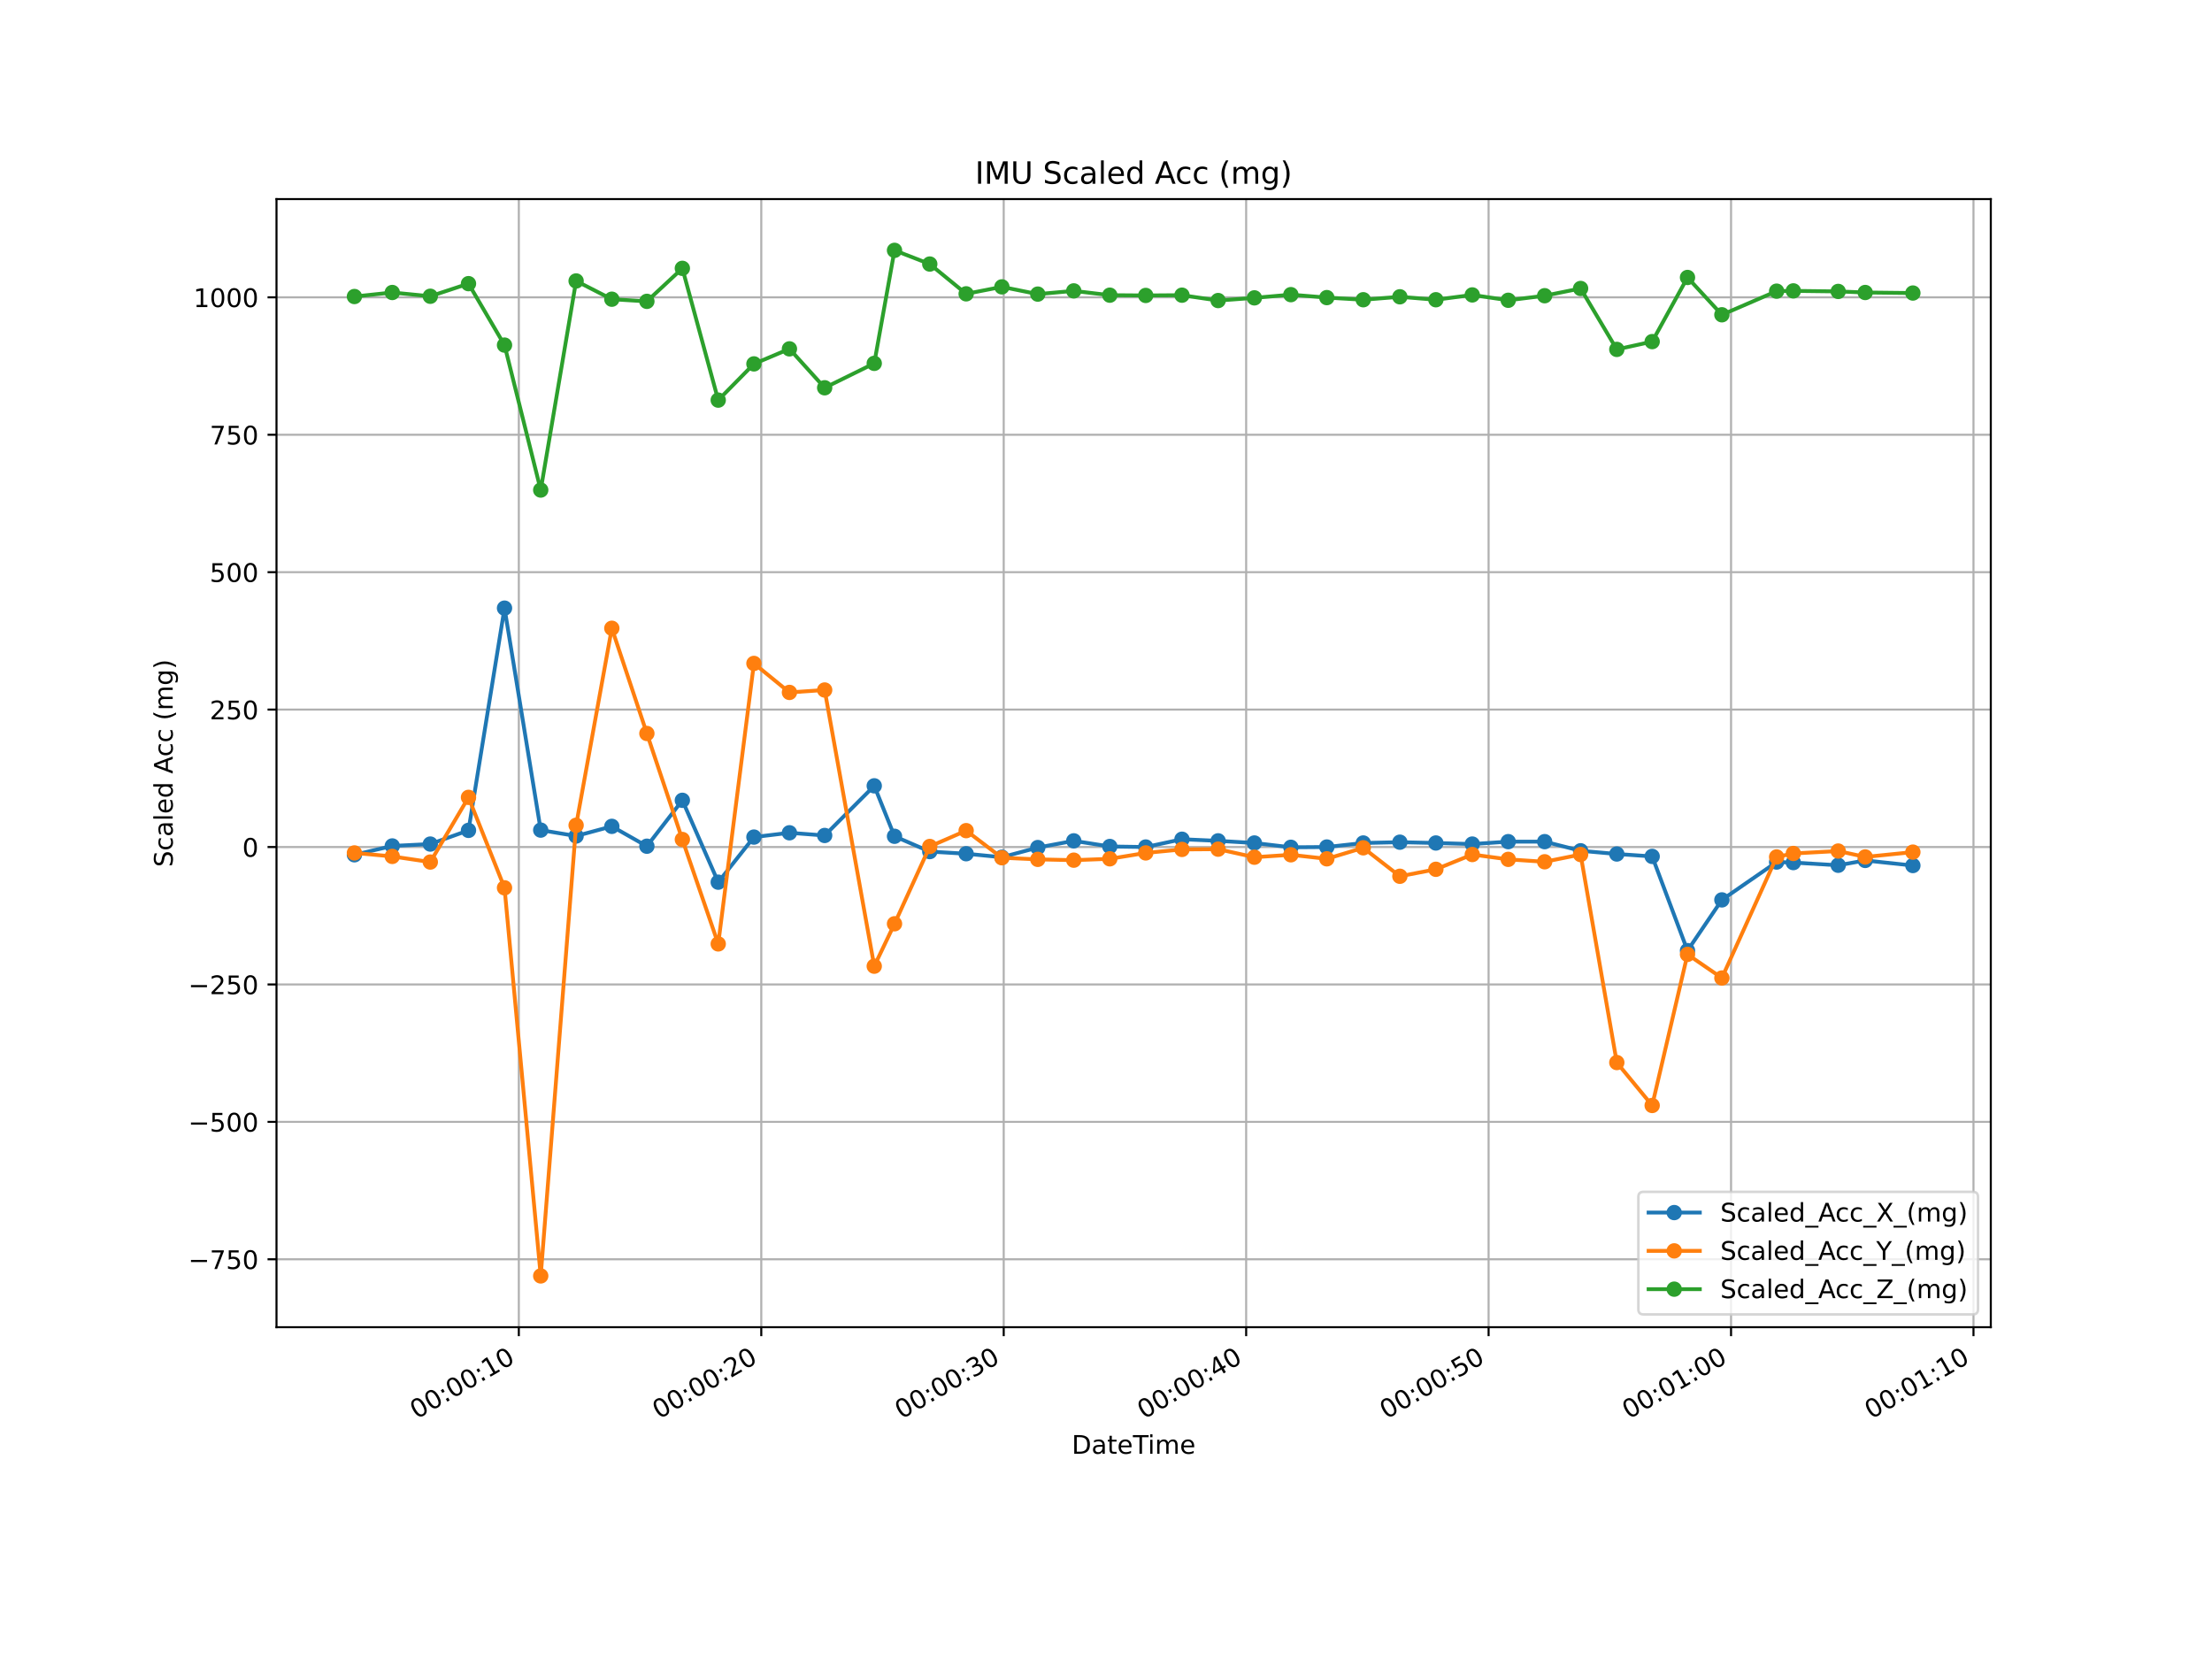 <?xml version="1.0" encoding="utf-8" standalone="no"?>
<!DOCTYPE svg PUBLIC "-//W3C//DTD SVG 1.1//EN"
  "http://www.w3.org/Graphics/SVG/1.1/DTD/svg11.dtd">
<!-- Created with matplotlib (https://matplotlib.org/) -->
<svg height="648pt" version="1.1" viewBox="0 0 864 648" width="864pt" xmlns="http://www.w3.org/2000/svg" xmlns:xlink="http://www.w3.org/1999/xlink">
 <defs>
  <style type="text/css">
*{stroke-linecap:butt;stroke-linejoin:round;}
  </style>
 </defs>
 <g id="figure_1">
  <g id="patch_1">
   <path d="M 0 648 
L 864 648 
L 864 0 
L 0 0 
z
" style="fill:#ffffff;"/>
  </g>
  <g id="axes_1">
   <g id="patch_2">
    <path d="M 108 518.4 
L 777.6 518.4 
L 777.6 77.76 
L 108 77.76 
z
" style="fill:#ffffff;"/>
   </g>
   <g id="matplotlib.axis_1">
    <g id="xtick_1">
     <g id="line2d_1">
      <path clip-path="url(#pee68aecbef)" d="M 202.651 518.4 
L 202.651 77.76 
" style="fill:none;stroke:#b0b0b0;stroke-linecap:square;stroke-width:0.8;"/>
     </g>
     <g id="line2d_2">
      <defs>
       <path d="M 0 0 
L 0 3.5 
" id="mdd32512a16" style="stroke:#000000;stroke-width:0.8;"/>
      </defs>
      <g>
       <use style="stroke:#000000;stroke-width:0.8;" x="202.651" xlink:href="#mdd32512a16" y="518.4"/>
      </g>
     </g>
     <g id="text_1">
      <!-- 00:00:10 -->
      <defs>
       <path d="M 31.781 66.406 
Q 24.172 66.406 20.328 58.906 
Q 16.5 51.422 16.5 36.375 
Q 16.5 21.391 20.328 13.891 
Q 24.172 6.391 31.781 6.391 
Q 39.453 6.391 43.281 13.891 
Q 47.125 21.391 47.125 36.375 
Q 47.125 51.422 43.281 58.906 
Q 39.453 66.406 31.781 66.406 
z
M 31.781 74.219 
Q 44.047 74.219 50.516 64.516 
Q 56.984 54.828 56.984 36.375 
Q 56.984 17.969 50.516 8.266 
Q 44.047 -1.422 31.781 -1.422 
Q 19.531 -1.422 13.062 8.266 
Q 6.594 17.969 6.594 36.375 
Q 6.594 54.828 13.062 64.516 
Q 19.531 74.219 31.781 74.219 
z
" id="DejaVuSans-48"/>
       <path d="M 11.719 12.406 
L 22.016 12.406 
L 22.016 0 
L 11.719 0 
z
M 11.719 51.703 
L 22.016 51.703 
L 22.016 39.312 
L 11.719 39.312 
z
" id="DejaVuSans-58"/>
       <path d="M 12.406 8.297 
L 28.516 8.297 
L 28.516 63.922 
L 10.984 60.406 
L 10.984 69.391 
L 28.422 72.906 
L 38.281 72.906 
L 38.281 8.297 
L 54.391 8.297 
L 54.391 0 
L 12.406 0 
z
" id="DejaVuSans-49"/>
      </defs>
      <g transform="translate(162.716 554.437)rotate(-30)scale(0.1 -0.1)">
       <use xlink:href="#DejaVuSans-48"/>
       <use x="63.623" xlink:href="#DejaVuSans-48"/>
       <use x="127.246" xlink:href="#DejaVuSans-58"/>
       <use x="160.938" xlink:href="#DejaVuSans-48"/>
       <use x="224.561" xlink:href="#DejaVuSans-48"/>
       <use x="288.184" xlink:href="#DejaVuSans-58"/>
       <use x="321.875" xlink:href="#DejaVuSans-49"/>
       <use x="385.498" xlink:href="#DejaVuSans-48"/>
      </g>
     </g>
    </g>
    <g id="xtick_2">
     <g id="line2d_3">
      <path clip-path="url(#pee68aecbef)" d="M 297.349 518.4 
L 297.349 77.76 
" style="fill:none;stroke:#b0b0b0;stroke-linecap:square;stroke-width:0.8;"/>
     </g>
     <g id="line2d_4">
      <g>
       <use style="stroke:#000000;stroke-width:0.8;" x="297.349" xlink:href="#mdd32512a16" y="518.4"/>
      </g>
     </g>
     <g id="text_2">
      <!-- 00:00:20 -->
      <defs>
       <path d="M 19.188 8.297 
L 53.609 8.297 
L 53.609 0 
L 7.328 0 
L 7.328 8.297 
Q 12.938 14.109 22.625 23.891 
Q 32.328 33.688 34.812 36.531 
Q 39.547 41.844 41.422 45.531 
Q 43.312 49.219 43.312 52.781 
Q 43.312 58.594 39.234 62.25 
Q 35.156 65.922 28.609 65.922 
Q 23.969 65.922 18.812 64.312 
Q 13.672 62.703 7.812 59.422 
L 7.812 69.391 
Q 13.766 71.781 18.938 73 
Q 24.125 74.219 28.422 74.219 
Q 39.75 74.219 46.484 68.547 
Q 53.219 62.891 53.219 53.422 
Q 53.219 48.922 51.531 44.891 
Q 49.859 40.875 45.406 35.406 
Q 44.188 33.984 37.641 27.219 
Q 31.109 20.453 19.188 8.297 
z
" id="DejaVuSans-50"/>
      </defs>
      <g transform="translate(257.414 554.437)rotate(-30)scale(0.1 -0.1)">
       <use xlink:href="#DejaVuSans-48"/>
       <use x="63.623" xlink:href="#DejaVuSans-48"/>
       <use x="127.246" xlink:href="#DejaVuSans-58"/>
       <use x="160.938" xlink:href="#DejaVuSans-48"/>
       <use x="224.561" xlink:href="#DejaVuSans-48"/>
       <use x="288.184" xlink:href="#DejaVuSans-58"/>
       <use x="321.875" xlink:href="#DejaVuSans-50"/>
       <use x="385.498" xlink:href="#DejaVuSans-48"/>
      </g>
     </g>
    </g>
    <g id="xtick_3">
     <g id="line2d_5">
      <path clip-path="url(#pee68aecbef)" d="M 392.047 518.4 
L 392.047 77.76 
" style="fill:none;stroke:#b0b0b0;stroke-linecap:square;stroke-width:0.8;"/>
     </g>
     <g id="line2d_6">
      <g>
       <use style="stroke:#000000;stroke-width:0.8;" x="392.047" xlink:href="#mdd32512a16" y="518.4"/>
      </g>
     </g>
     <g id="text_3">
      <!-- 00:00:30 -->
      <defs>
       <path d="M 40.578 39.312 
Q 47.656 37.797 51.625 33 
Q 55.609 28.219 55.609 21.188 
Q 55.609 10.406 48.188 4.484 
Q 40.766 -1.422 27.094 -1.422 
Q 22.516 -1.422 17.656 -0.516 
Q 12.797 0.391 7.625 2.203 
L 7.625 11.719 
Q 11.719 9.328 16.594 8.109 
Q 21.484 6.891 26.812 6.891 
Q 36.078 6.891 40.938 10.547 
Q 45.797 14.203 45.797 21.188 
Q 45.797 27.641 41.281 31.266 
Q 36.766 34.906 28.719 34.906 
L 20.219 34.906 
L 20.219 43.016 
L 29.109 43.016 
Q 36.375 43.016 40.234 45.922 
Q 44.094 48.828 44.094 54.297 
Q 44.094 59.906 40.109 62.906 
Q 36.141 65.922 28.719 65.922 
Q 24.656 65.922 20.016 65.031 
Q 15.375 64.156 9.812 62.312 
L 9.812 71.094 
Q 15.438 72.656 20.344 73.438 
Q 25.25 74.219 29.594 74.219 
Q 40.828 74.219 47.359 69.109 
Q 53.906 64.016 53.906 55.328 
Q 53.906 49.266 50.438 45.094 
Q 46.969 40.922 40.578 39.312 
z
" id="DejaVuSans-51"/>
      </defs>
      <g transform="translate(352.111 554.437)rotate(-30)scale(0.1 -0.1)">
       <use xlink:href="#DejaVuSans-48"/>
       <use x="63.623" xlink:href="#DejaVuSans-48"/>
       <use x="127.246" xlink:href="#DejaVuSans-58"/>
       <use x="160.938" xlink:href="#DejaVuSans-48"/>
       <use x="224.561" xlink:href="#DejaVuSans-48"/>
       <use x="288.184" xlink:href="#DejaVuSans-58"/>
       <use x="321.875" xlink:href="#DejaVuSans-51"/>
       <use x="385.498" xlink:href="#DejaVuSans-48"/>
      </g>
     </g>
    </g>
    <g id="xtick_4">
     <g id="line2d_7">
      <path clip-path="url(#pee68aecbef)" d="M 486.745 518.4 
L 486.745 77.76 
" style="fill:none;stroke:#b0b0b0;stroke-linecap:square;stroke-width:0.8;"/>
     </g>
     <g id="line2d_8">
      <g>
       <use style="stroke:#000000;stroke-width:0.8;" x="486.745" xlink:href="#mdd32512a16" y="518.4"/>
      </g>
     </g>
     <g id="text_4">
      <!-- 00:00:40 -->
      <defs>
       <path d="M 37.797 64.312 
L 12.891 25.391 
L 37.797 25.391 
z
M 35.203 72.906 
L 47.609 72.906 
L 47.609 25.391 
L 58.016 25.391 
L 58.016 17.188 
L 47.609 17.188 
L 47.609 0 
L 37.797 0 
L 37.797 17.188 
L 4.891 17.188 
L 4.891 26.703 
z
" id="DejaVuSans-52"/>
      </defs>
      <g transform="translate(446.809 554.437)rotate(-30)scale(0.1 -0.1)">
       <use xlink:href="#DejaVuSans-48"/>
       <use x="63.623" xlink:href="#DejaVuSans-48"/>
       <use x="127.246" xlink:href="#DejaVuSans-58"/>
       <use x="160.938" xlink:href="#DejaVuSans-48"/>
       <use x="224.561" xlink:href="#DejaVuSans-48"/>
       <use x="288.184" xlink:href="#DejaVuSans-58"/>
       <use x="321.875" xlink:href="#DejaVuSans-52"/>
       <use x="385.498" xlink:href="#DejaVuSans-48"/>
      </g>
     </g>
    </g>
    <g id="xtick_5">
     <g id="line2d_9">
      <path clip-path="url(#pee68aecbef)" d="M 581.442 518.4 
L 581.442 77.76 
" style="fill:none;stroke:#b0b0b0;stroke-linecap:square;stroke-width:0.8;"/>
     </g>
     <g id="line2d_10">
      <g>
       <use style="stroke:#000000;stroke-width:0.8;" x="581.442" xlink:href="#mdd32512a16" y="518.4"/>
      </g>
     </g>
     <g id="text_5">
      <!-- 00:00:50 -->
      <defs>
       <path d="M 10.797 72.906 
L 49.516 72.906 
L 49.516 64.594 
L 19.828 64.594 
L 19.828 46.734 
Q 21.969 47.469 24.109 47.828 
Q 26.266 48.188 28.422 48.188 
Q 40.625 48.188 47.75 41.5 
Q 54.891 34.812 54.891 23.391 
Q 54.891 11.625 47.562 5.094 
Q 40.234 -1.422 26.906 -1.422 
Q 22.312 -1.422 17.547 -0.641 
Q 12.797 0.141 7.719 1.703 
L 7.719 11.625 
Q 12.109 9.234 16.797 8.062 
Q 21.484 6.891 26.703 6.891 
Q 35.156 6.891 40.078 11.328 
Q 45.016 15.766 45.016 23.391 
Q 45.016 31 40.078 35.438 
Q 35.156 39.891 26.703 39.891 
Q 22.75 39.891 18.812 39.016 
Q 14.891 38.141 10.797 36.281 
z
" id="DejaVuSans-53"/>
      </defs>
      <g transform="translate(541.507 554.437)rotate(-30)scale(0.1 -0.1)">
       <use xlink:href="#DejaVuSans-48"/>
       <use x="63.623" xlink:href="#DejaVuSans-48"/>
       <use x="127.246" xlink:href="#DejaVuSans-58"/>
       <use x="160.938" xlink:href="#DejaVuSans-48"/>
       <use x="224.561" xlink:href="#DejaVuSans-48"/>
       <use x="288.184" xlink:href="#DejaVuSans-58"/>
       <use x="321.875" xlink:href="#DejaVuSans-53"/>
       <use x="385.498" xlink:href="#DejaVuSans-48"/>
      </g>
     </g>
    </g>
    <g id="xtick_6">
     <g id="line2d_11">
      <path clip-path="url(#pee68aecbef)" d="M 676.14 518.4 
L 676.14 77.76 
" style="fill:none;stroke:#b0b0b0;stroke-linecap:square;stroke-width:0.8;"/>
     </g>
     <g id="line2d_12">
      <g>
       <use style="stroke:#000000;stroke-width:0.8;" x="676.14" xlink:href="#mdd32512a16" y="518.4"/>
      </g>
     </g>
     <g id="text_6">
      <!-- 00:01:00 -->
      <g transform="translate(636.205 554.437)rotate(-30)scale(0.1 -0.1)">
       <use xlink:href="#DejaVuSans-48"/>
       <use x="63.623" xlink:href="#DejaVuSans-48"/>
       <use x="127.246" xlink:href="#DejaVuSans-58"/>
       <use x="160.938" xlink:href="#DejaVuSans-48"/>
       <use x="224.561" xlink:href="#DejaVuSans-49"/>
       <use x="288.184" xlink:href="#DejaVuSans-58"/>
       <use x="321.875" xlink:href="#DejaVuSans-48"/>
       <use x="385.498" xlink:href="#DejaVuSans-48"/>
      </g>
     </g>
    </g>
    <g id="xtick_7">
     <g id="line2d_13">
      <path clip-path="url(#pee68aecbef)" d="M 770.838 518.4 
L 770.838 77.76 
" style="fill:none;stroke:#b0b0b0;stroke-linecap:square;stroke-width:0.8;"/>
     </g>
     <g id="line2d_14">
      <g>
       <use style="stroke:#000000;stroke-width:0.8;" x="770.838" xlink:href="#mdd32512a16" y="518.4"/>
      </g>
     </g>
     <g id="text_7">
      <!-- 00:01:10 -->
      <g transform="translate(730.903 554.437)rotate(-30)scale(0.1 -0.1)">
       <use xlink:href="#DejaVuSans-48"/>
       <use x="63.623" xlink:href="#DejaVuSans-48"/>
       <use x="127.246" xlink:href="#DejaVuSans-58"/>
       <use x="160.938" xlink:href="#DejaVuSans-48"/>
       <use x="224.561" xlink:href="#DejaVuSans-49"/>
       <use x="288.184" xlink:href="#DejaVuSans-58"/>
       <use x="321.875" xlink:href="#DejaVuSans-49"/>
       <use x="385.498" xlink:href="#DejaVuSans-48"/>
      </g>
     </g>
    </g>
    <g id="text_8">
     <!-- DateTime -->
     <defs>
      <path d="M 19.672 64.797 
L 19.672 8.109 
L 31.594 8.109 
Q 46.688 8.109 53.688 14.938 
Q 60.688 21.781 60.688 36.531 
Q 60.688 51.172 53.688 57.984 
Q 46.688 64.797 31.594 64.797 
z
M 9.812 72.906 
L 30.078 72.906 
Q 51.266 72.906 61.172 64.094 
Q 71.094 55.281 71.094 36.531 
Q 71.094 17.672 61.125 8.828 
Q 51.172 0 30.078 0 
L 9.812 0 
z
" id="DejaVuSans-68"/>
      <path d="M 34.281 27.484 
Q 23.391 27.484 19.188 25 
Q 14.984 22.516 14.984 16.5 
Q 14.984 11.719 18.141 8.906 
Q 21.297 6.109 26.703 6.109 
Q 34.188 6.109 38.703 11.406 
Q 43.219 16.703 43.219 25.484 
L 43.219 27.484 
z
M 52.203 31.203 
L 52.203 0 
L 43.219 0 
L 43.219 8.297 
Q 40.141 3.328 35.547 0.953 
Q 30.953 -1.422 24.312 -1.422 
Q 15.922 -1.422 10.953 3.297 
Q 6 8.016 6 15.922 
Q 6 25.141 12.172 29.828 
Q 18.359 34.516 30.609 34.516 
L 43.219 34.516 
L 43.219 35.406 
Q 43.219 41.609 39.141 45 
Q 35.062 48.391 27.688 48.391 
Q 23 48.391 18.547 47.266 
Q 14.109 46.141 10.016 43.891 
L 10.016 52.203 
Q 14.938 54.109 19.578 55.047 
Q 24.219 56 28.609 56 
Q 40.484 56 46.344 49.844 
Q 52.203 43.703 52.203 31.203 
z
" id="DejaVuSans-97"/>
      <path d="M 18.312 70.219 
L 18.312 54.688 
L 36.812 54.688 
L 36.812 47.703 
L 18.312 47.703 
L 18.312 18.016 
Q 18.312 11.328 20.141 9.422 
Q 21.969 7.516 27.594 7.516 
L 36.812 7.516 
L 36.812 0 
L 27.594 0 
Q 17.188 0 13.234 3.875 
Q 9.281 7.766 9.281 18.016 
L 9.281 47.703 
L 2.688 47.703 
L 2.688 54.688 
L 9.281 54.688 
L 9.281 70.219 
z
" id="DejaVuSans-116"/>
      <path d="M 56.203 29.594 
L 56.203 25.203 
L 14.891 25.203 
Q 15.484 15.922 20.484 11.062 
Q 25.484 6.203 34.422 6.203 
Q 39.594 6.203 44.453 7.469 
Q 49.312 8.734 54.109 11.281 
L 54.109 2.781 
Q 49.266 0.734 44.188 -0.344 
Q 39.109 -1.422 33.891 -1.422 
Q 20.797 -1.422 13.156 6.188 
Q 5.516 13.812 5.516 26.812 
Q 5.516 40.234 12.766 48.109 
Q 20.016 56 32.328 56 
Q 43.359 56 49.781 48.891 
Q 56.203 41.797 56.203 29.594 
z
M 47.219 32.234 
Q 47.125 39.594 43.094 43.984 
Q 39.062 48.391 32.422 48.391 
Q 24.906 48.391 20.391 44.141 
Q 15.875 39.891 15.188 32.172 
z
" id="DejaVuSans-101"/>
      <path d="M -0.297 72.906 
L 61.375 72.906 
L 61.375 64.594 
L 35.5 64.594 
L 35.5 0 
L 25.594 0 
L 25.594 64.594 
L -0.297 64.594 
z
" id="DejaVuSans-84"/>
      <path d="M 9.422 54.688 
L 18.406 54.688 
L 18.406 0 
L 9.422 0 
z
M 9.422 75.984 
L 18.406 75.984 
L 18.406 64.594 
L 9.422 64.594 
z
" id="DejaVuSans-105"/>
      <path d="M 52 44.188 
Q 55.375 50.25 60.062 53.125 
Q 64.75 56 71.094 56 
Q 79.641 56 84.281 50.016 
Q 88.922 44.047 88.922 33.016 
L 88.922 0 
L 79.891 0 
L 79.891 32.719 
Q 79.891 40.578 77.094 44.375 
Q 74.312 48.188 68.609 48.188 
Q 61.625 48.188 57.562 43.547 
Q 53.516 38.922 53.516 30.906 
L 53.516 0 
L 44.484 0 
L 44.484 32.719 
Q 44.484 40.625 41.703 44.406 
Q 38.922 48.188 33.109 48.188 
Q 26.219 48.188 22.156 43.531 
Q 18.109 38.875 18.109 30.906 
L 18.109 0 
L 9.078 0 
L 9.078 54.688 
L 18.109 54.688 
L 18.109 46.188 
Q 21.188 51.219 25.484 53.609 
Q 29.781 56 35.688 56 
Q 41.656 56 45.828 52.969 
Q 50 49.953 52 44.188 
z
" id="DejaVuSans-109"/>
     </defs>
     <g transform="translate(418.616 567.836)scale(0.1 -0.1)">
      <use xlink:href="#DejaVuSans-68"/>
      <use x="77.002" xlink:href="#DejaVuSans-97"/>
      <use x="138.281" xlink:href="#DejaVuSans-116"/>
      <use x="177.49" xlink:href="#DejaVuSans-101"/>
      <use x="239.014" xlink:href="#DejaVuSans-84"/>
      <use x="296.973" xlink:href="#DejaVuSans-105"/>
      <use x="324.756" xlink:href="#DejaVuSans-109"/>
      <use x="422.168" xlink:href="#DejaVuSans-101"/>
     </g>
    </g>
   </g>
   <g id="matplotlib.axis_2">
    <g id="ytick_1">
     <g id="line2d_15">
      <path clip-path="url(#pee68aecbef)" d="M 108 491.872 
L 777.6 491.872 
" style="fill:none;stroke:#b0b0b0;stroke-linecap:square;stroke-width:0.8;"/>
     </g>
     <g id="line2d_16">
      <defs>
       <path d="M 0 0 
L -3.5 0 
" id="m20d7e2bc0f" style="stroke:#000000;stroke-width:0.8;"/>
      </defs>
      <g>
       <use style="stroke:#000000;stroke-width:0.8;" x="108" xlink:href="#m20d7e2bc0f" y="491.872"/>
      </g>
     </g>
     <g id="text_9">
      <!-- −750 -->
      <defs>
       <path d="M 10.594 35.5 
L 73.188 35.5 
L 73.188 27.203 
L 10.594 27.203 
z
" id="DejaVuSans-8722"/>
       <path d="M 8.203 72.906 
L 55.078 72.906 
L 55.078 68.703 
L 28.609 0 
L 18.312 0 
L 43.219 64.594 
L 8.203 64.594 
z
" id="DejaVuSans-55"/>
      </defs>
      <g transform="translate(73.533 495.671)scale(0.1 -0.1)">
       <use xlink:href="#DejaVuSans-8722"/>
       <use x="83.789" xlink:href="#DejaVuSans-55"/>
       <use x="147.412" xlink:href="#DejaVuSans-53"/>
       <use x="211.035" xlink:href="#DejaVuSans-48"/>
      </g>
     </g>
    </g>
    <g id="ytick_2">
     <g id="line2d_17">
      <path clip-path="url(#pee68aecbef)" d="M 108 438.195 
L 777.6 438.195 
" style="fill:none;stroke:#b0b0b0;stroke-linecap:square;stroke-width:0.8;"/>
     </g>
     <g id="line2d_18">
      <g>
       <use style="stroke:#000000;stroke-width:0.8;" x="108" xlink:href="#m20d7e2bc0f" y="438.195"/>
      </g>
     </g>
     <g id="text_10">
      <!-- −500 -->
      <g transform="translate(73.533 441.994)scale(0.1 -0.1)">
       <use xlink:href="#DejaVuSans-8722"/>
       <use x="83.789" xlink:href="#DejaVuSans-53"/>
       <use x="147.412" xlink:href="#DejaVuSans-48"/>
       <use x="211.035" xlink:href="#DejaVuSans-48"/>
      </g>
     </g>
    </g>
    <g id="ytick_3">
     <g id="line2d_19">
      <path clip-path="url(#pee68aecbef)" d="M 108 384.519 
L 777.6 384.519 
" style="fill:none;stroke:#b0b0b0;stroke-linecap:square;stroke-width:0.8;"/>
     </g>
     <g id="line2d_20">
      <g>
       <use style="stroke:#000000;stroke-width:0.8;" x="108" xlink:href="#m20d7e2bc0f" y="384.519"/>
      </g>
     </g>
     <g id="text_11">
      <!-- −250 -->
      <g transform="translate(73.533 388.318)scale(0.1 -0.1)">
       <use xlink:href="#DejaVuSans-8722"/>
       <use x="83.789" xlink:href="#DejaVuSans-50"/>
       <use x="147.412" xlink:href="#DejaVuSans-53"/>
       <use x="211.035" xlink:href="#DejaVuSans-48"/>
      </g>
     </g>
    </g>
    <g id="ytick_4">
     <g id="line2d_21">
      <path clip-path="url(#pee68aecbef)" d="M 108 330.842 
L 777.6 330.842 
" style="fill:none;stroke:#b0b0b0;stroke-linecap:square;stroke-width:0.8;"/>
     </g>
     <g id="line2d_22">
      <g>
       <use style="stroke:#000000;stroke-width:0.8;" x="108" xlink:href="#m20d7e2bc0f" y="330.842"/>
      </g>
     </g>
     <g id="text_12">
      <!-- 0 -->
      <g transform="translate(94.638 334.641)scale(0.1 -0.1)">
       <use xlink:href="#DejaVuSans-48"/>
      </g>
     </g>
    </g>
    <g id="ytick_5">
     <g id="line2d_23">
      <path clip-path="url(#pee68aecbef)" d="M 108 277.165 
L 777.6 277.165 
" style="fill:none;stroke:#b0b0b0;stroke-linecap:square;stroke-width:0.8;"/>
     </g>
     <g id="line2d_24">
      <g>
       <use style="stroke:#000000;stroke-width:0.8;" x="108" xlink:href="#m20d7e2bc0f" y="277.165"/>
      </g>
     </g>
     <g id="text_13">
      <!-- 250 -->
      <g transform="translate(81.912 280.965)scale(0.1 -0.1)">
       <use xlink:href="#DejaVuSans-50"/>
       <use x="63.623" xlink:href="#DejaVuSans-53"/>
       <use x="127.246" xlink:href="#DejaVuSans-48"/>
      </g>
     </g>
    </g>
    <g id="ytick_6">
     <g id="line2d_25">
      <path clip-path="url(#pee68aecbef)" d="M 108 223.489 
L 777.6 223.489 
" style="fill:none;stroke:#b0b0b0;stroke-linecap:square;stroke-width:0.8;"/>
     </g>
     <g id="line2d_26">
      <g>
       <use style="stroke:#000000;stroke-width:0.8;" x="108" xlink:href="#m20d7e2bc0f" y="223.489"/>
      </g>
     </g>
     <g id="text_14">
      <!-- 500 -->
      <g transform="translate(81.912 227.288)scale(0.1 -0.1)">
       <use xlink:href="#DejaVuSans-53"/>
       <use x="63.623" xlink:href="#DejaVuSans-48"/>
       <use x="127.246" xlink:href="#DejaVuSans-48"/>
      </g>
     </g>
    </g>
    <g id="ytick_7">
     <g id="line2d_27">
      <path clip-path="url(#pee68aecbef)" d="M 108 169.812 
L 777.6 169.812 
" style="fill:none;stroke:#b0b0b0;stroke-linecap:square;stroke-width:0.8;"/>
     </g>
     <g id="line2d_28">
      <g>
       <use style="stroke:#000000;stroke-width:0.8;" x="108" xlink:href="#m20d7e2bc0f" y="169.812"/>
      </g>
     </g>
     <g id="text_15">
      <!-- 750 -->
      <g transform="translate(81.912 173.612)scale(0.1 -0.1)">
       <use xlink:href="#DejaVuSans-55"/>
       <use x="63.623" xlink:href="#DejaVuSans-53"/>
       <use x="127.246" xlink:href="#DejaVuSans-48"/>
      </g>
     </g>
    </g>
    <g id="ytick_8">
     <g id="line2d_29">
      <path clip-path="url(#pee68aecbef)" d="M 108 116.136 
L 777.6 116.136 
" style="fill:none;stroke:#b0b0b0;stroke-linecap:square;stroke-width:0.8;"/>
     </g>
     <g id="line2d_30">
      <g>
       <use style="stroke:#000000;stroke-width:0.8;" x="108" xlink:href="#m20d7e2bc0f" y="116.136"/>
      </g>
     </g>
     <g id="text_16">
      <!-- 1000 -->
      <g transform="translate(75.55 119.935)scale(0.1 -0.1)">
       <use xlink:href="#DejaVuSans-49"/>
       <use x="63.623" xlink:href="#DejaVuSans-48"/>
       <use x="127.246" xlink:href="#DejaVuSans-48"/>
       <use x="190.869" xlink:href="#DejaVuSans-48"/>
      </g>
     </g>
    </g>
    <g id="text_17">
     <!-- Scaled Acc (mg) -->
     <defs>
      <path d="M 53.516 70.516 
L 53.516 60.891 
Q 47.906 63.578 42.922 64.891 
Q 37.938 66.219 33.297 66.219 
Q 25.25 66.219 20.875 63.094 
Q 16.5 59.969 16.5 54.203 
Q 16.5 49.359 19.406 46.891 
Q 22.312 44.438 30.422 42.922 
L 36.375 41.703 
Q 47.406 39.594 52.656 34.297 
Q 57.906 29 57.906 20.125 
Q 57.906 9.516 50.797 4.047 
Q 43.703 -1.422 29.984 -1.422 
Q 24.812 -1.422 18.969 -0.25 
Q 13.141 0.922 6.891 3.219 
L 6.891 13.375 
Q 12.891 10.016 18.656 8.297 
Q 24.422 6.594 29.984 6.594 
Q 38.422 6.594 43.016 9.906 
Q 47.609 13.234 47.609 19.391 
Q 47.609 24.75 44.312 27.781 
Q 41.016 30.812 33.5 32.328 
L 27.484 33.5 
Q 16.453 35.688 11.516 40.375 
Q 6.594 45.062 6.594 53.422 
Q 6.594 63.094 13.406 68.656 
Q 20.219 74.219 32.172 74.219 
Q 37.312 74.219 42.625 73.281 
Q 47.953 72.359 53.516 70.516 
z
" id="DejaVuSans-83"/>
      <path d="M 48.781 52.594 
L 48.781 44.188 
Q 44.969 46.297 41.141 47.344 
Q 37.312 48.391 33.406 48.391 
Q 24.656 48.391 19.812 42.844 
Q 14.984 37.312 14.984 27.297 
Q 14.984 17.281 19.812 11.734 
Q 24.656 6.203 33.406 6.203 
Q 37.312 6.203 41.141 7.25 
Q 44.969 8.297 48.781 10.406 
L 48.781 2.094 
Q 45.016 0.344 40.984 -0.531 
Q 36.969 -1.422 32.422 -1.422 
Q 20.062 -1.422 12.781 6.344 
Q 5.516 14.109 5.516 27.297 
Q 5.516 40.672 12.859 48.328 
Q 20.219 56 33.016 56 
Q 37.156 56 41.109 55.141 
Q 45.062 54.297 48.781 52.594 
z
" id="DejaVuSans-99"/>
      <path d="M 9.422 75.984 
L 18.406 75.984 
L 18.406 0 
L 9.422 0 
z
" id="DejaVuSans-108"/>
      <path d="M 45.406 46.391 
L 45.406 75.984 
L 54.391 75.984 
L 54.391 0 
L 45.406 0 
L 45.406 8.203 
Q 42.578 3.328 38.25 0.953 
Q 33.938 -1.422 27.875 -1.422 
Q 17.969 -1.422 11.734 6.484 
Q 5.516 14.406 5.516 27.297 
Q 5.516 40.188 11.734 48.094 
Q 17.969 56 27.875 56 
Q 33.938 56 38.25 53.625 
Q 42.578 51.266 45.406 46.391 
z
M 14.797 27.297 
Q 14.797 17.391 18.875 11.75 
Q 22.953 6.109 30.078 6.109 
Q 37.203 6.109 41.297 11.75 
Q 45.406 17.391 45.406 27.297 
Q 45.406 37.203 41.297 42.844 
Q 37.203 48.484 30.078 48.484 
Q 22.953 48.484 18.875 42.844 
Q 14.797 37.203 14.797 27.297 
z
" id="DejaVuSans-100"/>
      <path id="DejaVuSans-32"/>
      <path d="M 34.188 63.188 
L 20.797 26.906 
L 47.609 26.906 
z
M 28.609 72.906 
L 39.797 72.906 
L 67.578 0 
L 57.328 0 
L 50.688 18.703 
L 17.828 18.703 
L 11.188 0 
L 0.781 0 
z
" id="DejaVuSans-65"/>
      <path d="M 31 75.875 
Q 24.469 64.656 21.281 53.656 
Q 18.109 42.672 18.109 31.391 
Q 18.109 20.125 21.312 9.062 
Q 24.516 -2 31 -13.188 
L 23.188 -13.188 
Q 15.875 -1.703 12.234 9.375 
Q 8.594 20.453 8.594 31.391 
Q 8.594 42.281 12.203 53.312 
Q 15.828 64.359 23.188 75.875 
z
" id="DejaVuSans-40"/>
      <path d="M 45.406 27.984 
Q 45.406 37.75 41.375 43.109 
Q 37.359 48.484 30.078 48.484 
Q 22.859 48.484 18.828 43.109 
Q 14.797 37.75 14.797 27.984 
Q 14.797 18.266 18.828 12.891 
Q 22.859 7.516 30.078 7.516 
Q 37.359 7.516 41.375 12.891 
Q 45.406 18.266 45.406 27.984 
z
M 54.391 6.781 
Q 54.391 -7.172 48.188 -13.984 
Q 42 -20.797 29.203 -20.797 
Q 24.469 -20.797 20.266 -20.094 
Q 16.062 -19.391 12.109 -17.922 
L 12.109 -9.188 
Q 16.062 -11.328 19.922 -12.344 
Q 23.781 -13.375 27.781 -13.375 
Q 36.625 -13.375 41.016 -8.766 
Q 45.406 -4.156 45.406 5.172 
L 45.406 9.625 
Q 42.625 4.781 38.281 2.391 
Q 33.938 0 27.875 0 
Q 17.828 0 11.672 7.656 
Q 5.516 15.328 5.516 27.984 
Q 5.516 40.672 11.672 48.328 
Q 17.828 56 27.875 56 
Q 33.938 56 38.281 53.609 
Q 42.625 51.219 45.406 46.391 
L 45.406 54.688 
L 54.391 54.688 
z
" id="DejaVuSans-103"/>
      <path d="M 8.016 75.875 
L 15.828 75.875 
Q 23.141 64.359 26.781 53.312 
Q 30.422 42.281 30.422 31.391 
Q 30.422 20.453 26.781 9.375 
Q 23.141 -1.703 15.828 -13.188 
L 8.016 -13.188 
Q 14.5 -2 17.703 9.062 
Q 20.906 20.125 20.906 31.391 
Q 20.906 42.672 17.703 53.656 
Q 14.5 64.656 8.016 75.875 
z
" id="DejaVuSans-41"/>
     </defs>
     <g transform="translate(67.453 338.663)rotate(-90)scale(0.1 -0.1)">
      <use xlink:href="#DejaVuSans-83"/>
      <use x="63.477" xlink:href="#DejaVuSans-99"/>
      <use x="118.457" xlink:href="#DejaVuSans-97"/>
      <use x="179.736" xlink:href="#DejaVuSans-108"/>
      <use x="207.52" xlink:href="#DejaVuSans-101"/>
      <use x="269.043" xlink:href="#DejaVuSans-100"/>
      <use x="332.52" xlink:href="#DejaVuSans-32"/>
      <use x="364.307" xlink:href="#DejaVuSans-65"/>
      <use x="430.965" xlink:href="#DejaVuSans-99"/>
      <use x="485.945" xlink:href="#DejaVuSans-99"/>
      <use x="540.926" xlink:href="#DejaVuSans-32"/>
      <use x="572.713" xlink:href="#DejaVuSans-40"/>
      <use x="611.727" xlink:href="#DejaVuSans-109"/>
      <use x="709.139" xlink:href="#DejaVuSans-103"/>
      <use x="772.615" xlink:href="#DejaVuSans-41"/>
     </g>
    </g>
   </g>
   <g id="line2d_31">
    <path clip-path="url(#pee68aecbef)" d="M 138.436 333.882 
L 153.219 330.423 
L 168.077 329.689 
L 182.992 324.343 
L 197.064 237.537 
L 211.202 324.238 
L 225.028 326.544 
L 238.977 322.769 
L 252.67 330.529 
L 266.525 312.601 
L 280.54 344.575 
L 294.479 326.962 
L 308.353 325.285 
L 322.112 326.333 
L 341.478 306.939 
L 349.395 326.649 
L 363.164 332.624 
L 377.378 333.464 
L 391.336 334.825 
L 405.352 331.052 
L 419.405 328.431 
L 433.486 330.632 
L 447.521 330.842 
L 461.678 327.802 
L 475.797 328.431 
L 489.955 329.27 
L 504.207 330.947 
L 518.25 330.842 
L 532.484 329.27 
L 546.783 328.955 
L 560.846 329.27 
L 575.069 329.689 
L 589.113 328.744 
L 603.336 328.744 
L 617.38 332.311 
L 631.519 333.569 
L 645.335 334.511 
L 659.132 371.31 
L 672.561 351.495 
L 693.943 336.712 
L 700.468 336.923 
L 717.997 337.97 
L 728.546 336.083 
L 747.164 338.075 
" style="fill:none;stroke:#1f77b4;stroke-linecap:square;stroke-width:1.5;"/>
    <defs>
     <path d="M 0 2.5 
C 0.663 2.5 1.299 2.237 1.768 1.768 
C 2.237 1.299 2.5 0.663 2.5 0 
C 2.5 -0.663 2.237 -1.299 1.768 -1.768 
C 1.299 -2.237 0.663 -2.5 0 -2.5 
C -0.663 -2.5 -1.299 -2.237 -1.768 -1.768 
C -2.237 -1.299 -2.5 -0.663 -2.5 0 
C -2.5 0.663 -2.237 1.299 -1.768 1.768 
C -1.299 2.237 -0.663 2.5 0 2.5 
z
" id="mea22e26db1" style="stroke:#1f77b4;"/>
    </defs>
    <g clip-path="url(#pee68aecbef)">
     <use style="fill:#1f77b4;stroke:#1f77b4;" x="138.436" xlink:href="#mea22e26db1" y="333.882"/>
     <use style="fill:#1f77b4;stroke:#1f77b4;" x="153.219" xlink:href="#mea22e26db1" y="330.423"/>
     <use style="fill:#1f77b4;stroke:#1f77b4;" x="168.077" xlink:href="#mea22e26db1" y="329.689"/>
     <use style="fill:#1f77b4;stroke:#1f77b4;" x="182.992" xlink:href="#mea22e26db1" y="324.343"/>
     <use style="fill:#1f77b4;stroke:#1f77b4;" x="197.064" xlink:href="#mea22e26db1" y="237.537"/>
     <use style="fill:#1f77b4;stroke:#1f77b4;" x="211.202" xlink:href="#mea22e26db1" y="324.238"/>
     <use style="fill:#1f77b4;stroke:#1f77b4;" x="225.028" xlink:href="#mea22e26db1" y="326.544"/>
     <use style="fill:#1f77b4;stroke:#1f77b4;" x="238.977" xlink:href="#mea22e26db1" y="322.769"/>
     <use style="fill:#1f77b4;stroke:#1f77b4;" x="252.67" xlink:href="#mea22e26db1" y="330.529"/>
     <use style="fill:#1f77b4;stroke:#1f77b4;" x="266.525" xlink:href="#mea22e26db1" y="312.601"/>
     <use style="fill:#1f77b4;stroke:#1f77b4;" x="280.54" xlink:href="#mea22e26db1" y="344.575"/>
     <use style="fill:#1f77b4;stroke:#1f77b4;" x="294.479" xlink:href="#mea22e26db1" y="326.962"/>
     <use style="fill:#1f77b4;stroke:#1f77b4;" x="308.353" xlink:href="#mea22e26db1" y="325.285"/>
     <use style="fill:#1f77b4;stroke:#1f77b4;" x="322.112" xlink:href="#mea22e26db1" y="326.333"/>
     <use style="fill:#1f77b4;stroke:#1f77b4;" x="341.478" xlink:href="#mea22e26db1" y="306.939"/>
     <use style="fill:#1f77b4;stroke:#1f77b4;" x="349.395" xlink:href="#mea22e26db1" y="326.649"/>
     <use style="fill:#1f77b4;stroke:#1f77b4;" x="363.164" xlink:href="#mea22e26db1" y="332.624"/>
     <use style="fill:#1f77b4;stroke:#1f77b4;" x="377.378" xlink:href="#mea22e26db1" y="333.464"/>
     <use style="fill:#1f77b4;stroke:#1f77b4;" x="391.336" xlink:href="#mea22e26db1" y="334.825"/>
     <use style="fill:#1f77b4;stroke:#1f77b4;" x="405.352" xlink:href="#mea22e26db1" y="331.052"/>
     <use style="fill:#1f77b4;stroke:#1f77b4;" x="419.405" xlink:href="#mea22e26db1" y="328.431"/>
     <use style="fill:#1f77b4;stroke:#1f77b4;" x="433.486" xlink:href="#mea22e26db1" y="330.632"/>
     <use style="fill:#1f77b4;stroke:#1f77b4;" x="447.521" xlink:href="#mea22e26db1" y="330.842"/>
     <use style="fill:#1f77b4;stroke:#1f77b4;" x="461.678" xlink:href="#mea22e26db1" y="327.802"/>
     <use style="fill:#1f77b4;stroke:#1f77b4;" x="475.797" xlink:href="#mea22e26db1" y="328.431"/>
     <use style="fill:#1f77b4;stroke:#1f77b4;" x="489.955" xlink:href="#mea22e26db1" y="329.27"/>
     <use style="fill:#1f77b4;stroke:#1f77b4;" x="504.207" xlink:href="#mea22e26db1" y="330.947"/>
     <use style="fill:#1f77b4;stroke:#1f77b4;" x="518.25" xlink:href="#mea22e26db1" y="330.842"/>
     <use style="fill:#1f77b4;stroke:#1f77b4;" x="532.484" xlink:href="#mea22e26db1" y="329.27"/>
     <use style="fill:#1f77b4;stroke:#1f77b4;" x="546.783" xlink:href="#mea22e26db1" y="328.955"/>
     <use style="fill:#1f77b4;stroke:#1f77b4;" x="560.846" xlink:href="#mea22e26db1" y="329.27"/>
     <use style="fill:#1f77b4;stroke:#1f77b4;" x="575.069" xlink:href="#mea22e26db1" y="329.689"/>
     <use style="fill:#1f77b4;stroke:#1f77b4;" x="589.113" xlink:href="#mea22e26db1" y="328.744"/>
     <use style="fill:#1f77b4;stroke:#1f77b4;" x="603.336" xlink:href="#mea22e26db1" y="328.744"/>
     <use style="fill:#1f77b4;stroke:#1f77b4;" x="617.38" xlink:href="#mea22e26db1" y="332.311"/>
     <use style="fill:#1f77b4;stroke:#1f77b4;" x="631.519" xlink:href="#mea22e26db1" y="333.569"/>
     <use style="fill:#1f77b4;stroke:#1f77b4;" x="645.335" xlink:href="#mea22e26db1" y="334.511"/>
     <use style="fill:#1f77b4;stroke:#1f77b4;" x="659.132" xlink:href="#mea22e26db1" y="371.31"/>
     <use style="fill:#1f77b4;stroke:#1f77b4;" x="672.561" xlink:href="#mea22e26db1" y="351.495"/>
     <use style="fill:#1f77b4;stroke:#1f77b4;" x="693.943" xlink:href="#mea22e26db1" y="336.712"/>
     <use style="fill:#1f77b4;stroke:#1f77b4;" x="700.468" xlink:href="#mea22e26db1" y="336.923"/>
     <use style="fill:#1f77b4;stroke:#1f77b4;" x="717.997" xlink:href="#mea22e26db1" y="337.97"/>
     <use style="fill:#1f77b4;stroke:#1f77b4;" x="728.546" xlink:href="#mea22e26db1" y="336.083"/>
     <use style="fill:#1f77b4;stroke:#1f77b4;" x="747.164" xlink:href="#mea22e26db1" y="338.075"/>
    </g>
   </g>
   <g id="line2d_32">
    <path clip-path="url(#pee68aecbef)" d="M 138.436 333.148 
L 153.219 334.511 
L 168.077 336.712 
L 182.992 311.448 
L 197.064 346.778 
L 211.202 498.371 
L 225.028 322.35 
L 238.977 245.4 
L 252.67 286.497 
L 266.525 327.907 
L 280.54 368.688 
L 294.479 259.134 
L 308.353 270.456 
L 322.112 269.513 
L 341.478 377.39 
L 349.395 360.826 
L 363.164 330.632 
L 377.378 324.446 
L 391.336 335.035 
L 405.352 335.664 
L 419.405 335.98 
L 433.486 335.454 
L 447.521 333.148 
L 461.678 331.785 
L 475.797 331.682 
L 489.955 334.825 
L 504.207 333.882 
L 518.25 335.454 
L 532.484 331.156 
L 546.783 342.269 
L 560.846 339.544 
L 575.069 333.777 
L 589.113 335.664 
L 603.336 336.609 
L 617.38 333.777 
L 631.519 415.026 
L 645.335 431.799 
L 659.132 372.776 
L 672.561 382.002 
L 693.943 334.722 
L 700.468 333.358 
L 717.997 332.414 
L 728.546 334.722 
L 747.164 332.835 
" style="fill:none;stroke:#ff7f0e;stroke-linecap:square;stroke-width:1.5;"/>
    <defs>
     <path d="M 0 2.5 
C 0.663 2.5 1.299 2.237 1.768 1.768 
C 2.237 1.299 2.5 0.663 2.5 0 
C 2.5 -0.663 2.237 -1.299 1.768 -1.768 
C 1.299 -2.237 0.663 -2.5 0 -2.5 
C -0.663 -2.5 -1.299 -2.237 -1.768 -1.768 
C -2.237 -1.299 -2.5 -0.663 -2.5 0 
C -2.5 0.663 -2.237 1.299 -1.768 1.768 
C -1.299 2.237 -0.663 2.5 0 2.5 
z
" id="m9fdc78ca62" style="stroke:#ff7f0e;"/>
    </defs>
    <g clip-path="url(#pee68aecbef)">
     <use style="fill:#ff7f0e;stroke:#ff7f0e;" x="138.436" xlink:href="#m9fdc78ca62" y="333.148"/>
     <use style="fill:#ff7f0e;stroke:#ff7f0e;" x="153.219" xlink:href="#m9fdc78ca62" y="334.511"/>
     <use style="fill:#ff7f0e;stroke:#ff7f0e;" x="168.077" xlink:href="#m9fdc78ca62" y="336.712"/>
     <use style="fill:#ff7f0e;stroke:#ff7f0e;" x="182.992" xlink:href="#m9fdc78ca62" y="311.448"/>
     <use style="fill:#ff7f0e;stroke:#ff7f0e;" x="197.064" xlink:href="#m9fdc78ca62" y="346.778"/>
     <use style="fill:#ff7f0e;stroke:#ff7f0e;" x="211.202" xlink:href="#m9fdc78ca62" y="498.371"/>
     <use style="fill:#ff7f0e;stroke:#ff7f0e;" x="225.028" xlink:href="#m9fdc78ca62" y="322.35"/>
     <use style="fill:#ff7f0e;stroke:#ff7f0e;" x="238.977" xlink:href="#m9fdc78ca62" y="245.4"/>
     <use style="fill:#ff7f0e;stroke:#ff7f0e;" x="252.67" xlink:href="#m9fdc78ca62" y="286.497"/>
     <use style="fill:#ff7f0e;stroke:#ff7f0e;" x="266.525" xlink:href="#m9fdc78ca62" y="327.907"/>
     <use style="fill:#ff7f0e;stroke:#ff7f0e;" x="280.54" xlink:href="#m9fdc78ca62" y="368.688"/>
     <use style="fill:#ff7f0e;stroke:#ff7f0e;" x="294.479" xlink:href="#m9fdc78ca62" y="259.134"/>
     <use style="fill:#ff7f0e;stroke:#ff7f0e;" x="308.353" xlink:href="#m9fdc78ca62" y="270.456"/>
     <use style="fill:#ff7f0e;stroke:#ff7f0e;" x="322.112" xlink:href="#m9fdc78ca62" y="269.513"/>
     <use style="fill:#ff7f0e;stroke:#ff7f0e;" x="341.478" xlink:href="#m9fdc78ca62" y="377.39"/>
     <use style="fill:#ff7f0e;stroke:#ff7f0e;" x="349.395" xlink:href="#m9fdc78ca62" y="360.826"/>
     <use style="fill:#ff7f0e;stroke:#ff7f0e;" x="363.164" xlink:href="#m9fdc78ca62" y="330.632"/>
     <use style="fill:#ff7f0e;stroke:#ff7f0e;" x="377.378" xlink:href="#m9fdc78ca62" y="324.446"/>
     <use style="fill:#ff7f0e;stroke:#ff7f0e;" x="391.336" xlink:href="#m9fdc78ca62" y="335.035"/>
     <use style="fill:#ff7f0e;stroke:#ff7f0e;" x="405.352" xlink:href="#m9fdc78ca62" y="335.664"/>
     <use style="fill:#ff7f0e;stroke:#ff7f0e;" x="419.405" xlink:href="#m9fdc78ca62" y="335.98"/>
     <use style="fill:#ff7f0e;stroke:#ff7f0e;" x="433.486" xlink:href="#m9fdc78ca62" y="335.454"/>
     <use style="fill:#ff7f0e;stroke:#ff7f0e;" x="447.521" xlink:href="#m9fdc78ca62" y="333.148"/>
     <use style="fill:#ff7f0e;stroke:#ff7f0e;" x="461.678" xlink:href="#m9fdc78ca62" y="331.785"/>
     <use style="fill:#ff7f0e;stroke:#ff7f0e;" x="475.797" xlink:href="#m9fdc78ca62" y="331.682"/>
     <use style="fill:#ff7f0e;stroke:#ff7f0e;" x="489.955" xlink:href="#m9fdc78ca62" y="334.825"/>
     <use style="fill:#ff7f0e;stroke:#ff7f0e;" x="504.207" xlink:href="#m9fdc78ca62" y="333.882"/>
     <use style="fill:#ff7f0e;stroke:#ff7f0e;" x="518.25" xlink:href="#m9fdc78ca62" y="335.454"/>
     <use style="fill:#ff7f0e;stroke:#ff7f0e;" x="532.484" xlink:href="#m9fdc78ca62" y="331.156"/>
     <use style="fill:#ff7f0e;stroke:#ff7f0e;" x="546.783" xlink:href="#m9fdc78ca62" y="342.269"/>
     <use style="fill:#ff7f0e;stroke:#ff7f0e;" x="560.846" xlink:href="#m9fdc78ca62" y="339.544"/>
     <use style="fill:#ff7f0e;stroke:#ff7f0e;" x="575.069" xlink:href="#m9fdc78ca62" y="333.777"/>
     <use style="fill:#ff7f0e;stroke:#ff7f0e;" x="589.113" xlink:href="#m9fdc78ca62" y="335.664"/>
     <use style="fill:#ff7f0e;stroke:#ff7f0e;" x="603.336" xlink:href="#m9fdc78ca62" y="336.609"/>
     <use style="fill:#ff7f0e;stroke:#ff7f0e;" x="617.38" xlink:href="#m9fdc78ca62" y="333.777"/>
     <use style="fill:#ff7f0e;stroke:#ff7f0e;" x="631.519" xlink:href="#m9fdc78ca62" y="415.026"/>
     <use style="fill:#ff7f0e;stroke:#ff7f0e;" x="645.335" xlink:href="#m9fdc78ca62" y="431.799"/>
     <use style="fill:#ff7f0e;stroke:#ff7f0e;" x="659.132" xlink:href="#m9fdc78ca62" y="372.776"/>
     <use style="fill:#ff7f0e;stroke:#ff7f0e;" x="672.561" xlink:href="#m9fdc78ca62" y="382.002"/>
     <use style="fill:#ff7f0e;stroke:#ff7f0e;" x="693.943" xlink:href="#m9fdc78ca62" y="334.722"/>
     <use style="fill:#ff7f0e;stroke:#ff7f0e;" x="700.468" xlink:href="#m9fdc78ca62" y="333.358"/>
     <use style="fill:#ff7f0e;stroke:#ff7f0e;" x="717.997" xlink:href="#m9fdc78ca62" y="332.414"/>
     <use style="fill:#ff7f0e;stroke:#ff7f0e;" x="728.546" xlink:href="#m9fdc78ca62" y="334.722"/>
     <use style="fill:#ff7f0e;stroke:#ff7f0e;" x="747.164" xlink:href="#m9fdc78ca62" y="332.835"/>
    </g>
   </g>
   <g id="line2d_33">
    <path clip-path="url(#pee68aecbef)" d="M 138.436 115.822 
L 153.219 114.248 
L 168.077 115.717 
L 182.992 110.79 
L 197.064 134.796 
L 211.202 191.41 
L 225.028 109.74 
L 238.977 116.87 
L 252.67 117.707 
L 266.525 104.814 
L 280.54 156.288 
L 294.479 142.135 
L 308.353 136.264 
L 322.112 151.466 
L 341.478 141.926 
L 349.395 97.789 
L 363.164 103.135 
L 377.378 114.772 
L 391.336 112.048 
L 405.352 114.878 
L 419.405 113.619 
L 433.486 115.296 
L 447.521 115.401 
L 461.678 115.296 
L 475.797 117.394 
L 489.955 116.346 
L 504.207 115.088 
L 518.25 116.241 
L 532.484 117.078 
L 546.783 115.925 
L 560.846 117.078 
L 575.069 115.193 
L 589.113 117.289 
L 603.336 115.507 
L 617.38 112.677 
L 631.519 136.475 
L 645.335 133.435 
L 659.132 108.378 
L 672.561 122.951 
L 693.943 113.725 
L 700.468 113.619 
L 717.997 113.83 
L 728.546 114.248 
L 747.164 114.459 
" style="fill:none;stroke:#2ca02c;stroke-linecap:square;stroke-width:1.5;"/>
    <defs>
     <path d="M 0 2.5 
C 0.663 2.5 1.299 2.237 1.768 1.768 
C 2.237 1.299 2.5 0.663 2.5 0 
C 2.5 -0.663 2.237 -1.299 1.768 -1.768 
C 1.299 -2.237 0.663 -2.5 0 -2.5 
C -0.663 -2.5 -1.299 -2.237 -1.768 -1.768 
C -2.237 -1.299 -2.5 -0.663 -2.5 0 
C -2.5 0.663 -2.237 1.299 -1.768 1.768 
C -1.299 2.237 -0.663 2.5 0 2.5 
z
" id="m90b1ee23c8" style="stroke:#2ca02c;"/>
    </defs>
    <g clip-path="url(#pee68aecbef)">
     <use style="fill:#2ca02c;stroke:#2ca02c;" x="138.436" xlink:href="#m90b1ee23c8" y="115.822"/>
     <use style="fill:#2ca02c;stroke:#2ca02c;" x="153.219" xlink:href="#m90b1ee23c8" y="114.248"/>
     <use style="fill:#2ca02c;stroke:#2ca02c;" x="168.077" xlink:href="#m90b1ee23c8" y="115.717"/>
     <use style="fill:#2ca02c;stroke:#2ca02c;" x="182.992" xlink:href="#m90b1ee23c8" y="110.79"/>
     <use style="fill:#2ca02c;stroke:#2ca02c;" x="197.064" xlink:href="#m90b1ee23c8" y="134.796"/>
     <use style="fill:#2ca02c;stroke:#2ca02c;" x="211.202" xlink:href="#m90b1ee23c8" y="191.41"/>
     <use style="fill:#2ca02c;stroke:#2ca02c;" x="225.028" xlink:href="#m90b1ee23c8" y="109.74"/>
     <use style="fill:#2ca02c;stroke:#2ca02c;" x="238.977" xlink:href="#m90b1ee23c8" y="116.87"/>
     <use style="fill:#2ca02c;stroke:#2ca02c;" x="252.67" xlink:href="#m90b1ee23c8" y="117.707"/>
     <use style="fill:#2ca02c;stroke:#2ca02c;" x="266.525" xlink:href="#m90b1ee23c8" y="104.814"/>
     <use style="fill:#2ca02c;stroke:#2ca02c;" x="280.54" xlink:href="#m90b1ee23c8" y="156.288"/>
     <use style="fill:#2ca02c;stroke:#2ca02c;" x="294.479" xlink:href="#m90b1ee23c8" y="142.135"/>
     <use style="fill:#2ca02c;stroke:#2ca02c;" x="308.353" xlink:href="#m90b1ee23c8" y="136.264"/>
     <use style="fill:#2ca02c;stroke:#2ca02c;" x="322.112" xlink:href="#m90b1ee23c8" y="151.466"/>
     <use style="fill:#2ca02c;stroke:#2ca02c;" x="341.478" xlink:href="#m90b1ee23c8" y="141.926"/>
     <use style="fill:#2ca02c;stroke:#2ca02c;" x="349.395" xlink:href="#m90b1ee23c8" y="97.789"/>
     <use style="fill:#2ca02c;stroke:#2ca02c;" x="363.164" xlink:href="#m90b1ee23c8" y="103.135"/>
     <use style="fill:#2ca02c;stroke:#2ca02c;" x="377.378" xlink:href="#m90b1ee23c8" y="114.772"/>
     <use style="fill:#2ca02c;stroke:#2ca02c;" x="391.336" xlink:href="#m90b1ee23c8" y="112.048"/>
     <use style="fill:#2ca02c;stroke:#2ca02c;" x="405.352" xlink:href="#m90b1ee23c8" y="114.878"/>
     <use style="fill:#2ca02c;stroke:#2ca02c;" x="419.405" xlink:href="#m90b1ee23c8" y="113.619"/>
     <use style="fill:#2ca02c;stroke:#2ca02c;" x="433.486" xlink:href="#m90b1ee23c8" y="115.296"/>
     <use style="fill:#2ca02c;stroke:#2ca02c;" x="447.521" xlink:href="#m90b1ee23c8" y="115.401"/>
     <use style="fill:#2ca02c;stroke:#2ca02c;" x="461.678" xlink:href="#m90b1ee23c8" y="115.296"/>
     <use style="fill:#2ca02c;stroke:#2ca02c;" x="475.797" xlink:href="#m90b1ee23c8" y="117.394"/>
     <use style="fill:#2ca02c;stroke:#2ca02c;" x="489.955" xlink:href="#m90b1ee23c8" y="116.346"/>
     <use style="fill:#2ca02c;stroke:#2ca02c;" x="504.207" xlink:href="#m90b1ee23c8" y="115.088"/>
     <use style="fill:#2ca02c;stroke:#2ca02c;" x="518.25" xlink:href="#m90b1ee23c8" y="116.241"/>
     <use style="fill:#2ca02c;stroke:#2ca02c;" x="532.484" xlink:href="#m90b1ee23c8" y="117.078"/>
     <use style="fill:#2ca02c;stroke:#2ca02c;" x="546.783" xlink:href="#m90b1ee23c8" y="115.925"/>
     <use style="fill:#2ca02c;stroke:#2ca02c;" x="560.846" xlink:href="#m90b1ee23c8" y="117.078"/>
     <use style="fill:#2ca02c;stroke:#2ca02c;" x="575.069" xlink:href="#m90b1ee23c8" y="115.193"/>
     <use style="fill:#2ca02c;stroke:#2ca02c;" x="589.113" xlink:href="#m90b1ee23c8" y="117.289"/>
     <use style="fill:#2ca02c;stroke:#2ca02c;" x="603.336" xlink:href="#m90b1ee23c8" y="115.507"/>
     <use style="fill:#2ca02c;stroke:#2ca02c;" x="617.38" xlink:href="#m90b1ee23c8" y="112.677"/>
     <use style="fill:#2ca02c;stroke:#2ca02c;" x="631.519" xlink:href="#m90b1ee23c8" y="136.475"/>
     <use style="fill:#2ca02c;stroke:#2ca02c;" x="645.335" xlink:href="#m90b1ee23c8" y="133.435"/>
     <use style="fill:#2ca02c;stroke:#2ca02c;" x="659.132" xlink:href="#m90b1ee23c8" y="108.378"/>
     <use style="fill:#2ca02c;stroke:#2ca02c;" x="672.561" xlink:href="#m90b1ee23c8" y="122.951"/>
     <use style="fill:#2ca02c;stroke:#2ca02c;" x="693.943" xlink:href="#m90b1ee23c8" y="113.725"/>
     <use style="fill:#2ca02c;stroke:#2ca02c;" x="700.468" xlink:href="#m90b1ee23c8" y="113.619"/>
     <use style="fill:#2ca02c;stroke:#2ca02c;" x="717.997" xlink:href="#m90b1ee23c8" y="113.83"/>
     <use style="fill:#2ca02c;stroke:#2ca02c;" x="728.546" xlink:href="#m90b1ee23c8" y="114.248"/>
     <use style="fill:#2ca02c;stroke:#2ca02c;" x="747.164" xlink:href="#m90b1ee23c8" y="114.459"/>
    </g>
   </g>
   <g id="patch_3">
    <path d="M 108 518.4 
L 108 77.76 
" style="fill:none;stroke:#000000;stroke-linecap:square;stroke-linejoin:miter;stroke-width:0.8;"/>
   </g>
   <g id="patch_4">
    <path d="M 777.6 518.4 
L 777.6 77.76 
" style="fill:none;stroke:#000000;stroke-linecap:square;stroke-linejoin:miter;stroke-width:0.8;"/>
   </g>
   <g id="patch_5">
    <path d="M 108 518.4 
L 777.6 518.4 
" style="fill:none;stroke:#000000;stroke-linecap:square;stroke-linejoin:miter;stroke-width:0.8;"/>
   </g>
   <g id="patch_6">
    <path d="M 108 77.76 
L 777.6 77.76 
" style="fill:none;stroke:#000000;stroke-linecap:square;stroke-linejoin:miter;stroke-width:0.8;"/>
   </g>
   <g id="text_18">
    <!-- IMU Scaled Acc (mg) -->
    <defs>
     <path d="M 9.812 72.906 
L 19.672 72.906 
L 19.672 0 
L 9.812 0 
z
" id="DejaVuSans-73"/>
     <path d="M 9.812 72.906 
L 24.516 72.906 
L 43.109 23.297 
L 61.812 72.906 
L 76.516 72.906 
L 76.516 0 
L 66.891 0 
L 66.891 64.016 
L 48.094 14.016 
L 38.188 14.016 
L 19.391 64.016 
L 19.391 0 
L 9.812 0 
z
" id="DejaVuSans-77"/>
     <path d="M 8.688 72.906 
L 18.609 72.906 
L 18.609 28.609 
Q 18.609 16.891 22.844 11.734 
Q 27.094 6.594 36.625 6.594 
Q 46.094 6.594 50.344 11.734 
Q 54.594 16.891 54.594 28.609 
L 54.594 72.906 
L 64.5 72.906 
L 64.5 27.391 
Q 64.5 13.141 57.438 5.859 
Q 50.391 -1.422 36.625 -1.422 
Q 22.797 -1.422 15.734 5.859 
Q 8.688 13.141 8.688 27.391 
z
" id="DejaVuSans-85"/>
    </defs>
    <g transform="translate(380.856 71.76)scale(0.12 -0.12)">
     <use xlink:href="#DejaVuSans-73"/>
     <use x="29.492" xlink:href="#DejaVuSans-77"/>
     <use x="115.771" xlink:href="#DejaVuSans-85"/>
     <use x="188.965" xlink:href="#DejaVuSans-32"/>
     <use x="220.752" xlink:href="#DejaVuSans-83"/>
     <use x="284.229" xlink:href="#DejaVuSans-99"/>
     <use x="339.209" xlink:href="#DejaVuSans-97"/>
     <use x="400.488" xlink:href="#DejaVuSans-108"/>
     <use x="428.271" xlink:href="#DejaVuSans-101"/>
     <use x="489.795" xlink:href="#DejaVuSans-100"/>
     <use x="553.271" xlink:href="#DejaVuSans-32"/>
     <use x="585.059" xlink:href="#DejaVuSans-65"/>
     <use x="651.717" xlink:href="#DejaVuSans-99"/>
     <use x="706.697" xlink:href="#DejaVuSans-99"/>
     <use x="761.678" xlink:href="#DejaVuSans-32"/>
     <use x="793.465" xlink:href="#DejaVuSans-40"/>
     <use x="832.479" xlink:href="#DejaVuSans-109"/>
     <use x="929.891" xlink:href="#DejaVuSans-103"/>
     <use x="993.367" xlink:href="#DejaVuSans-41"/>
    </g>
   </g>
   <g id="legend_1">
    <g id="patch_7">
     <path d="M 641.941 513.4 
L 770.6 513.4 
Q 772.6 513.4 772.6 511.4 
L 772.6 467.531 
Q 772.6 465.531 770.6 465.531 
L 641.941 465.531 
Q 639.941 465.531 639.941 467.531 
L 639.941 511.4 
Q 639.941 513.4 641.941 513.4 
z
" style="fill:#ffffff;opacity:0.8;stroke:#cccccc;stroke-linejoin:miter;"/>
    </g>
    <g id="line2d_34">
     <path d="M 643.941 473.63 
L 663.941 473.63 
" style="fill:none;stroke:#1f77b4;stroke-linecap:square;stroke-width:1.5;"/>
    </g>
    <g id="line2d_35">
     <g>
      <use style="fill:#1f77b4;stroke:#1f77b4;" x="653.941" xlink:href="#mea22e26db1" y="473.63"/>
     </g>
    </g>
    <g id="text_19">
     <!-- Scaled_Acc_X_(mg) -->
     <defs>
      <path d="M 50.984 -16.609 
L 50.984 -23.578 
L -0.984 -23.578 
L -0.984 -16.609 
z
" id="DejaVuSans-95"/>
      <path d="M 6.297 72.906 
L 16.891 72.906 
L 35.016 45.797 
L 53.219 72.906 
L 63.812 72.906 
L 40.375 37.891 
L 65.375 0 
L 54.781 0 
L 34.281 31 
L 13.625 0 
L 2.984 0 
L 29 38.922 
z
" id="DejaVuSans-88"/>
     </defs>
     <g transform="translate(671.941 477.13)scale(0.1 -0.1)">
      <use xlink:href="#DejaVuSans-83"/>
      <use x="63.477" xlink:href="#DejaVuSans-99"/>
      <use x="118.457" xlink:href="#DejaVuSans-97"/>
      <use x="179.736" xlink:href="#DejaVuSans-108"/>
      <use x="207.52" xlink:href="#DejaVuSans-101"/>
      <use x="269.043" xlink:href="#DejaVuSans-100"/>
      <use x="332.52" xlink:href="#DejaVuSans-95"/>
      <use x="382.52" xlink:href="#DejaVuSans-65"/>
      <use x="449.178" xlink:href="#DejaVuSans-99"/>
      <use x="504.158" xlink:href="#DejaVuSans-99"/>
      <use x="559.139" xlink:href="#DejaVuSans-95"/>
      <use x="609.139" xlink:href="#DejaVuSans-88"/>
      <use x="677.645" xlink:href="#DejaVuSans-95"/>
      <use x="727.645" xlink:href="#DejaVuSans-40"/>
      <use x="766.658" xlink:href="#DejaVuSans-109"/>
      <use x="864.07" xlink:href="#DejaVuSans-103"/>
      <use x="927.547" xlink:href="#DejaVuSans-41"/>
     </g>
    </g>
    <g id="line2d_36">
     <path d="M 643.941 488.586 
L 663.941 488.586 
" style="fill:none;stroke:#ff7f0e;stroke-linecap:square;stroke-width:1.5;"/>
    </g>
    <g id="line2d_37">
     <g>
      <use style="fill:#ff7f0e;stroke:#ff7f0e;" x="653.941" xlink:href="#m9fdc78ca62" y="488.586"/>
     </g>
    </g>
    <g id="text_20">
     <!-- Scaled_Acc_Y_(mg) -->
     <defs>
      <path d="M -0.203 72.906 
L 10.406 72.906 
L 30.609 42.922 
L 50.688 72.906 
L 61.281 72.906 
L 35.5 34.719 
L 35.5 0 
L 25.594 0 
L 25.594 34.719 
z
" id="DejaVuSans-89"/>
     </defs>
     <g transform="translate(671.941 492.086)scale(0.1 -0.1)">
      <use xlink:href="#DejaVuSans-83"/>
      <use x="63.477" xlink:href="#DejaVuSans-99"/>
      <use x="118.457" xlink:href="#DejaVuSans-97"/>
      <use x="179.736" xlink:href="#DejaVuSans-108"/>
      <use x="207.52" xlink:href="#DejaVuSans-101"/>
      <use x="269.043" xlink:href="#DejaVuSans-100"/>
      <use x="332.52" xlink:href="#DejaVuSans-95"/>
      <use x="382.52" xlink:href="#DejaVuSans-65"/>
      <use x="449.178" xlink:href="#DejaVuSans-99"/>
      <use x="504.158" xlink:href="#DejaVuSans-99"/>
      <use x="559.139" xlink:href="#DejaVuSans-95"/>
      <use x="609.139" xlink:href="#DejaVuSans-89"/>
      <use x="670.223" xlink:href="#DejaVuSans-95"/>
      <use x="720.223" xlink:href="#DejaVuSans-40"/>
      <use x="759.236" xlink:href="#DejaVuSans-109"/>
      <use x="856.648" xlink:href="#DejaVuSans-103"/>
      <use x="920.125" xlink:href="#DejaVuSans-41"/>
     </g>
    </g>
    <g id="line2d_38">
     <path d="M 643.941 503.542 
L 663.941 503.542 
" style="fill:none;stroke:#2ca02c;stroke-linecap:square;stroke-width:1.5;"/>
    </g>
    <g id="line2d_39">
     <g>
      <use style="fill:#2ca02c;stroke:#2ca02c;" x="653.941" xlink:href="#m90b1ee23c8" y="503.542"/>
     </g>
    </g>
    <g id="text_21">
     <!-- Scaled_Acc_Z_(mg) -->
     <defs>
      <path d="M 5.609 72.906 
L 62.891 72.906 
L 62.891 65.375 
L 16.797 8.297 
L 64.016 8.297 
L 64.016 0 
L 4.5 0 
L 4.5 7.516 
L 50.594 64.594 
L 5.609 64.594 
z
" id="DejaVuSans-90"/>
     </defs>
     <g transform="translate(671.941 507.042)scale(0.1 -0.1)">
      <use xlink:href="#DejaVuSans-83"/>
      <use x="63.477" xlink:href="#DejaVuSans-99"/>
      <use x="118.457" xlink:href="#DejaVuSans-97"/>
      <use x="179.736" xlink:href="#DejaVuSans-108"/>
      <use x="207.52" xlink:href="#DejaVuSans-101"/>
      <use x="269.043" xlink:href="#DejaVuSans-100"/>
      <use x="332.52" xlink:href="#DejaVuSans-95"/>
      <use x="382.52" xlink:href="#DejaVuSans-65"/>
      <use x="449.178" xlink:href="#DejaVuSans-99"/>
      <use x="504.158" xlink:href="#DejaVuSans-99"/>
      <use x="559.139" xlink:href="#DejaVuSans-95"/>
      <use x="609.139" xlink:href="#DejaVuSans-90"/>
      <use x="677.645" xlink:href="#DejaVuSans-95"/>
      <use x="727.645" xlink:href="#DejaVuSans-40"/>
      <use x="766.658" xlink:href="#DejaVuSans-109"/>
      <use x="864.07" xlink:href="#DejaVuSans-103"/>
      <use x="927.547" xlink:href="#DejaVuSans-41"/>
     </g>
    </g>
   </g>
  </g>
 </g>
 <defs>
  <clipPath id="pee68aecbef">
   <rect height="440.64" width="669.6" x="108" y="77.76"/>
  </clipPath>
 </defs>
</svg>

